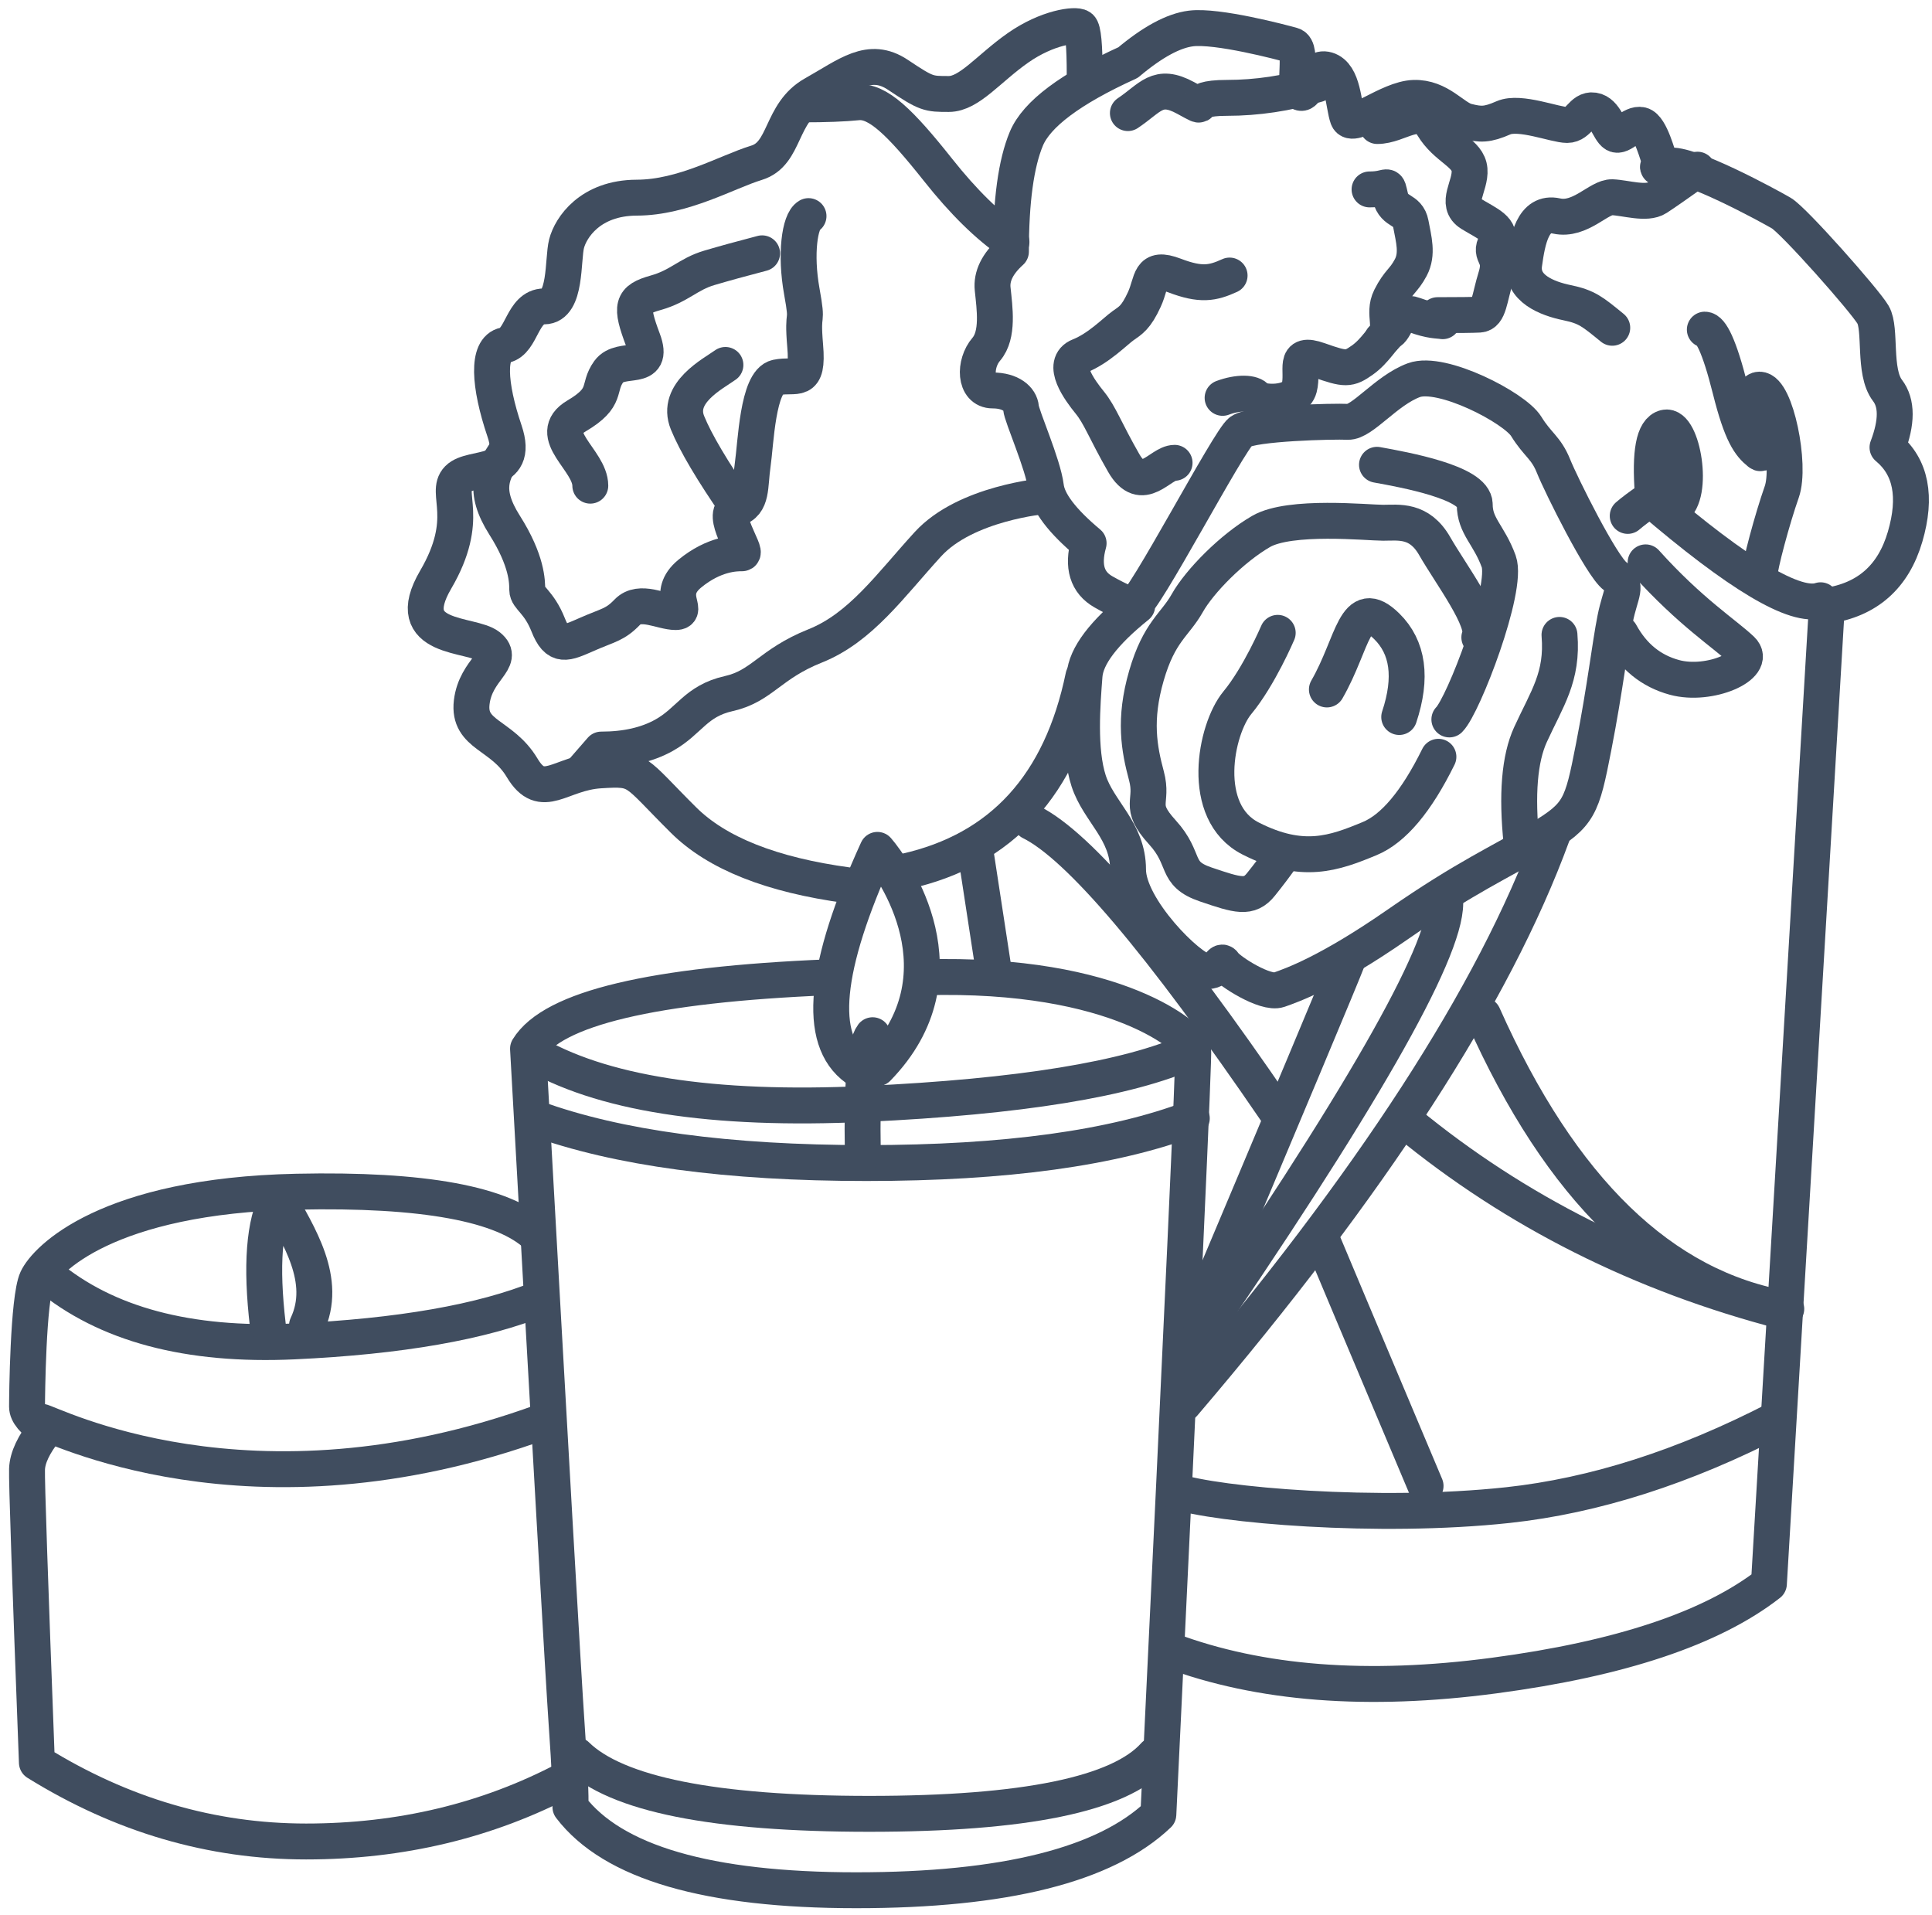 <?xml version="1.0" encoding="UTF-8"?>
<svg width="113px" height="112px" viewBox="0 0 113 112" version="1.1" xmlns="http://www.w3.org/2000/svg" xmlns:xlink="http://www.w3.org/1999/xlink">
    <!-- Generator: Sketch 48.2 (47327) - http://www.bohemiancoding.com/sketch -->
    <title>non_food</title>
    <desc>Created with Sketch.</desc>
    <defs></defs>
    <g id="d_Gift-Flow-6_V2" stroke="none" stroke-width="1" fill="none" fill-rule="evenodd" transform="translate(-544, -291)" stroke-linecap="round" stroke-linejoin="round">
        <g id="card" transform="translate(481, 249)" stroke="#404D5F" stroke-width="2.1">
            <g id="non_food" transform="translate(64, 43)">
                <path d="M53.042,56.161 C64.511,55.838 68.698,59.789 68.789,60.337 C68.85,60.703 68.171,75.633 66.751,105.127 C63.649,108.081 57.76,109.558 49.084,109.558 C40.408,109.558 34.835,107.936 32.363,104.691 C32.398,104.097 32.324,102.474 32.14,99.824 C31.956,97.173 31.204,84.011 29.883,60.337 C31.327,57.977 37.171,56.585 47.415,56.161" id="Path-145"></path>
                <path d="M29.969,60.477 C34.08,62.956 40.636,63.986 49.636,63.566 C58.636,63.147 64.966,62.117 68.626,60.477" id="Path-146"></path>
                <path d="M30.328,64.411 C35.123,66.153 41.573,67.025 49.68,67.025 C57.786,67.025 64.129,66.153 68.707,64.411" id="Path-147"></path>
                <path d="M32.715,101.659 C35.05,103.946 40.759,105.089 49.842,105.089 C58.924,105.089 64.485,103.946 66.525,101.659" id="Path-148"></path>
                <path d="M49.465,66.476 C49.394,62.452 49.585,60.142 50.038,59.548" id="Path-149"></path>
                <path d="M49.082,61.48 C46.778,59.817 47.191,55.56 50.319,48.708 C51.277,49.811 55.652,56.011 50.319,61.48" id="Path-150"></path>
                <path d="M67.446,95.534 C72.679,97.493 78.99,97.983 86.377,97.003 C93.764,96.024 99.125,94.233 102.461,91.631 L105.852,34.432 C108.215,34.083 109.74,32.738 110.426,30.395 C111.112,28.051 110.769,26.309 109.397,25.168 C109.96,23.684 109.96,22.574 109.397,21.837 C108.552,20.732 109.046,18.252 108.552,17.407 C108.057,16.563 103.918,11.893 103.189,11.466 C102.461,11.039 97.701,8.446 96.6,8.699 C95.499,8.953 96.201,8.667 96.091,8.446 C95.981,8.224 95.552,6.44 94.997,6.31 C94.442,6.18 93.837,7.067 93.468,6.851 C93.1,6.636 92.899,5.562 92.208,5.46 C91.518,5.357 91.362,6.31 90.66,6.31 C89.958,6.31 87.891,5.472 86.935,5.891 C85.979,6.31 85.592,6.297 84.793,6.094 C83.993,5.891 83.195,4.678 81.694,4.726 C80.192,4.773 78.092,6.625 77.828,5.891 C77.565,5.156 77.583,3.368 76.615,3.081 C75.648,2.794 75.491,4.649 75.041,4.416 C74.591,4.182 75.234,1.83 74.591,1.648 C73.948,1.467 70.193,0.475 68.657,0.666 C67.633,0.794 66.406,1.458 64.978,2.66 C61.614,4.191 59.631,5.675 59.03,7.114 C58.429,8.552 58.128,10.753 58.128,13.716 C57.338,14.428 56.981,15.157 57.059,15.904 C57.175,17.025 57.41,18.583 56.685,19.427 C55.96,20.27 55.989,21.837 57.059,21.837 C58.128,21.837 58.676,22.349 58.715,22.848 C58.754,23.347 60.008,26.137 60.175,27.48 C60.286,28.376 61.118,29.473 62.672,30.772 C62.295,32.127 62.585,33.075 63.542,33.618 C64.499,34.16 65.157,34.432 65.515,34.432 C63.548,36.014 62.52,37.374 62.433,38.511 C62.302,40.217 62.092,42.875 62.672,44.668 C63.252,46.46 64.978,47.596 64.978,49.865 C64.978,52.134 68.579,55.706 69.473,55.795 C70.368,55.883 70.35,55.003 70.614,55.399 C70.878,55.795 73.014,57.166 73.803,56.89 C74.591,56.614 76.719,55.869 80.756,53.065 C84.793,50.262 86.735,49.448 89.06,48.051 C91.384,46.655 91.522,46.225 92.208,42.701 C92.894,39.176 93.154,36.789 93.468,35.204 C93.783,33.618 94.264,33.276 93.468,32.701 C92.673,32.126 90.304,27.359 89.864,26.264 C89.424,25.168 88.937,25.028 88.266,23.938 C87.595,22.848 83.32,20.634 81.694,21.236 C80.067,21.837 78.674,23.714 77.828,23.672 C76.983,23.63 72.274,23.745 71.578,24.231 C70.883,24.716 65.824,34.432 65.267,34.432" id="Path-151"></path>
                <path d="M105.484,34.108 C104.023,34.598 100.705,32.623 95.53,28.184 C94.952,28.579 94.51,28.91 94.203,29.175" id="Path-152"></path>
                <path d="M93.299,18.171 C92.144,17.229 91.821,16.945 90.655,16.704 C89.488,16.463 87.95,15.87 88.146,14.446 C88.342,13.022 88.655,11.327 90.042,11.634 C91.429,11.94 92.516,10.503 93.299,10.536 C94.083,10.568 95.301,10.971 95.919,10.568 C96.331,10.3 97.119,9.752 98.284,8.924" id="Path-153"></path>
                <path d="M95.25,31.892 C97.869,34.806 99.911,36.088 100.868,37.004 C101.825,37.921 98.991,39.181 96.935,38.62 C95.564,38.247 94.514,37.392 93.784,36.055" id="Path-154"></path>
                <path d="M95.669,27.843 C95.488,25.45 95.73,24.172 96.396,24.009 C97.394,23.765 98.14,27.954 96.905,28.724" id="Path-155"></path>
                <path d="M98.713,18.28 C99.053,18.28 99.551,19.17 100.206,21.788 C100.861,24.407 101.341,25.022 101.908,25.477 C102.476,25.931 100.955,21.788 101.908,21.788 C102.862,21.788 103.765,26.204 103.213,27.77 C102.661,29.336 101.908,32.132 101.908,32.666" id="Path-156"></path>
                <path d="M73.732,36.014 C73.732,36.014 72.649,38.56 71.369,40.106 C70.088,41.653 69.125,46.512 72.154,48.047 C75.182,49.581 77.023,48.915 79.112,48.047 C80.504,47.468 81.844,45.874 83.131,43.263" id="Path-157"></path>
                <path d="M85.524,36.281 C85.977,35.388 83.821,32.534 82.917,30.948 C82.013,29.363 80.803,29.575 79.894,29.575 C78.985,29.575 74.457,29.103 72.762,30.082 C71.068,31.06 69.162,32.994 68.441,34.276 C67.72,35.558 66.8,35.941 66.053,38.519 C65.307,41.098 65.629,42.793 66.053,44.377 C66.478,45.961 65.518,46.073 66.979,47.674 C68.441,49.275 67.634,50.09 69.519,50.73 C71.404,51.371 72.068,51.582 72.75,50.73 C73.205,50.163 73.597,49.645 73.926,49.177" id="Path-158"></path>
                <path d="M83.771,41.079 C84.593,40.262 87.231,33.404 86.657,31.832 C86.083,30.26 85.255,29.782 85.255,28.5 C85.255,27.218 81.149,26.477 79.538,26.185" id="Path-159"></path>
                <path d="M87.994,48.294 C87.7,45.479 87.874,43.369 88.517,41.964 C89.482,39.855 90.417,38.592 90.212,36.135" id="Path-160"></path>
                <path d="M76.608,39.326 C78.176,36.602 78.23,33.783 80.109,35.631 C81.361,36.863 81.604,38.631 80.838,40.937" id="Path-161"></path>
                <path d="M64.968,5.615 C66.303,4.724 66.693,3.833 68.338,4.724 C69.984,5.615 68.139,4.724 70.767,4.724 C72.52,4.724 74.28,4.46 76.047,3.933" id="Path-162"></path>
                <path d="M70.508,22.27 C71.43,21.927 72.278,21.958 72.486,22.27 C72.695,22.582 74.724,22.713 74.991,21.682 C75.259,20.65 74.57,19.509 76.142,20.068 C77.714,20.626 77.9,20.608 78.672,20.068 C79.444,19.527 79.865,18.697 80.282,18.411 C80.7,18.126 80.732,17.058 81.718,17.423 C82.704,17.787 83.105,17.737 83.381,17.787" id="Path-163"></path>
                <path d="M67.7,26.07 C66.849,26.07 65.81,27.977 64.72,26.07 C63.63,24.164 63.339,23.281 62.739,22.545 C62.139,21.809 61.017,20.27 62.139,19.825 C63.262,19.381 64.231,18.371 64.68,18.054 C65.128,17.737 65.44,17.584 65.932,16.512 C66.424,15.44 66.165,14.531 67.7,15.116 C69.234,15.701 69.917,15.573 70.918,15.116" id="Path-164"></path>
                <path d="M79.554,6.371 C80.835,6.371 82.016,5.066 82.801,6.371 C83.585,7.676 84.871,7.952 84.951,8.92 C85.03,9.889 84.069,10.908 85.03,11.498 C85.991,12.087 86.937,12.431 86.499,13.199 C86.06,13.967 86.895,13.9 86.499,15.181 C86.102,16.462 86.096,17.373 85.523,17.402 C85.142,17.422 84.328,17.432 83.081,17.432" id="Path-165"></path>
                <path d="M79.103,10.079 C80.322,10.079 80.098,9.597 80.322,10.534 C80.546,11.47 81.347,11.178 81.516,12.086 C81.684,12.993 81.937,13.847 81.516,14.644 C81.095,15.44 80.81,15.443 80.322,16.416 C79.834,17.388 80.566,18.257 79.834,18.833" id="Path-166"></path>
                <path d="M62.365,38.566 C61.057,44.905 57.588,48.705 51.96,49.965" id="Path-167"></path>
                <path d="M48.591,50.779 C44.136,50.177 40.933,48.907 38.981,46.967 C36.053,44.059 36.425,43.911 34.091,44.059 C31.758,44.206 30.724,45.896 29.54,43.911 C28.357,41.927 26.361,42.025 26.59,40.078 C26.819,38.13 28.585,37.616 27.588,36.809 C26.59,36.002 22.374,36.509 24.482,32.904 C26.59,29.3 24.981,27.826 25.785,27.006 C26.59,26.186 29.434,26.942 28.511,24.216 C27.588,21.49 27.481,19.402 28.511,19.192 C29.54,18.982 29.524,16.926 30.831,16.92 C32.138,16.915 31.898,14.184 32.138,13.251 C32.379,12.319 33.509,10.568 36.245,10.561 C38.981,10.554 41.52,9.05 43.248,8.521 C44.976,7.993 44.609,5.616 46.6,4.497 C48.591,3.379 49.852,2.261 51.523,3.379 C53.194,4.497 53.298,4.497 54.494,4.497 C55.69,4.497 56.812,3.011 58.536,1.802 C60.261,0.593 61.917,0.399 62.179,0.593 C62.354,0.722 62.442,1.65 62.442,3.379" id="Path-168"></path>
                <path d="M60.105,28.014 C60.105,28.014 55.489,28.402 53.271,30.831 C51.053,33.259 49.343,35.714 46.679,36.778 C44.016,37.841 43.576,39.128 41.625,39.567 C39.674,40.007 39.332,41.175 37.832,42.008 C36.832,42.564 35.61,42.841 34.168,42.841 L32.981,44.204" id="Path-169"></path>
                <path d="M58.16,13.153 C56.782,12.215 55.351,10.811 53.868,8.941 C51.642,6.135 50.325,4.863 49.156,4.984 C48.376,5.065 47.293,5.106 45.907,5.106" id="Path-170"></path>
                <path d="M28.514,25.533 C27.803,26.63 27.191,27.631 28.514,29.716 C29.837,31.802 29.837,33.037 29.837,33.499 C29.837,33.961 30.527,34.192 31.062,35.548 C31.597,36.904 32.097,36.643 33.343,36.096 C34.59,35.548 34.966,35.557 35.695,34.798 C36.425,34.039 37.694,34.798 38.519,34.798 C39.344,34.798 37.896,33.743 39.344,32.552 C40.792,31.361 42.046,31.361 42.399,31.361 C42.752,31.361 41.067,28.999 42.046,28.74 C43.025,28.481 42.844,27.409 43.025,26.182 C43.205,24.955 43.314,21.308 44.438,21.073 C45.562,20.838 46.293,21.55 46.094,19.234 C45.896,16.919 46.289,18.212 45.896,16.038 C45.504,13.864 45.776,11.928 46.289,11.639" id="Path-171"></path>
                <path d="M33.526,27.406 C33.526,25.908 30.84,24.438 32.723,23.326 C34.607,22.215 33.903,21.708 34.607,20.732 C35.311,19.756 37.344,20.846 36.603,18.871 C35.862,16.895 35.939,16.521 37.344,16.126 C38.75,15.731 39.24,15.036 40.485,14.667 C41.316,14.421 42.345,14.137 43.574,13.816" id="Path-172"></path>
                <path d="M42.156,28.699 C40.667,26.549 39.686,24.892 39.212,23.728 C38.5,21.982 40.702,20.867 41.429,20.345" id="Path-173"></path>
                <path d="M67.719,86.21 C70.129,87.031 79.608,87.851 87.194,87.031 C92.252,86.484 97.498,84.806 102.931,81.997" id="Path-174"></path>
                <path d="M68.236,81.106 C79.201,68.246 86.385,57.163 89.788,47.859" id="Path-175"></path>
                <path d="M68.511,77.362 C74.383,63.442 77.48,56.054 77.802,55.198" id="Path-176"></path>
                <path d="M68.367,78.276 C78.476,63.579 83.531,54.759 83.531,51.817" id="Path-177"></path>
                <path d="M103.342,75.716 C94.99,73.549 87.639,69.856 81.289,64.636" id="Path-178"></path>
                <path d="M103.477,75.557 C96.207,74.32 90.298,68.595 85.749,58.382" id="Path-179"></path>
                <path d="M82.38,85.91 C78.647,77.057 76.614,72.227 76.28,71.421" id="Path-180"></path>
                <path d="M73.667,64.027 C66.897,54.116 62.107,48.467 59.299,47.081" id="Path-181"></path>
                <path d="M57.119,55.746 L56.068,48.885" id="Path-182"></path>
                <path d="M32.128,103.059 C27.513,105.491 22.439,106.706 16.903,106.706 C11.368,106.706 6.12,105.167 1.158,102.089 C0.75,91.322 0.557,85.603 0.581,84.931 C0.604,84.26 0.97,83.482 1.677,82.598 C0.946,82.102 0.581,81.662 0.581,81.277 C0.581,80.701 0.639,74.948 1.158,73.822 C1.677,72.697 5.221,68.938 16.353,68.7 C23.774,68.541 28.468,69.405 30.433,71.291" id="Path-183"></path>
                <path d="M1.775,73.607 C5.2,76.461 10.007,77.744 16.196,77.457 C22.385,77.17 27.192,76.329 30.616,74.935" id="Path-184"></path>
                <path d="M14.666,76.522 C14.253,73.026 14.444,70.537 15.24,69.052 C16.443,71.231 18.207,73.877 16.956,76.522" id="Path-185"></path>
                <path d="M1.376,82.142 C1.815,82.142 13.551,88.419 30.744,82.142" id="Path-186"></path>
            </g>
        </g>
    </g>
</svg>